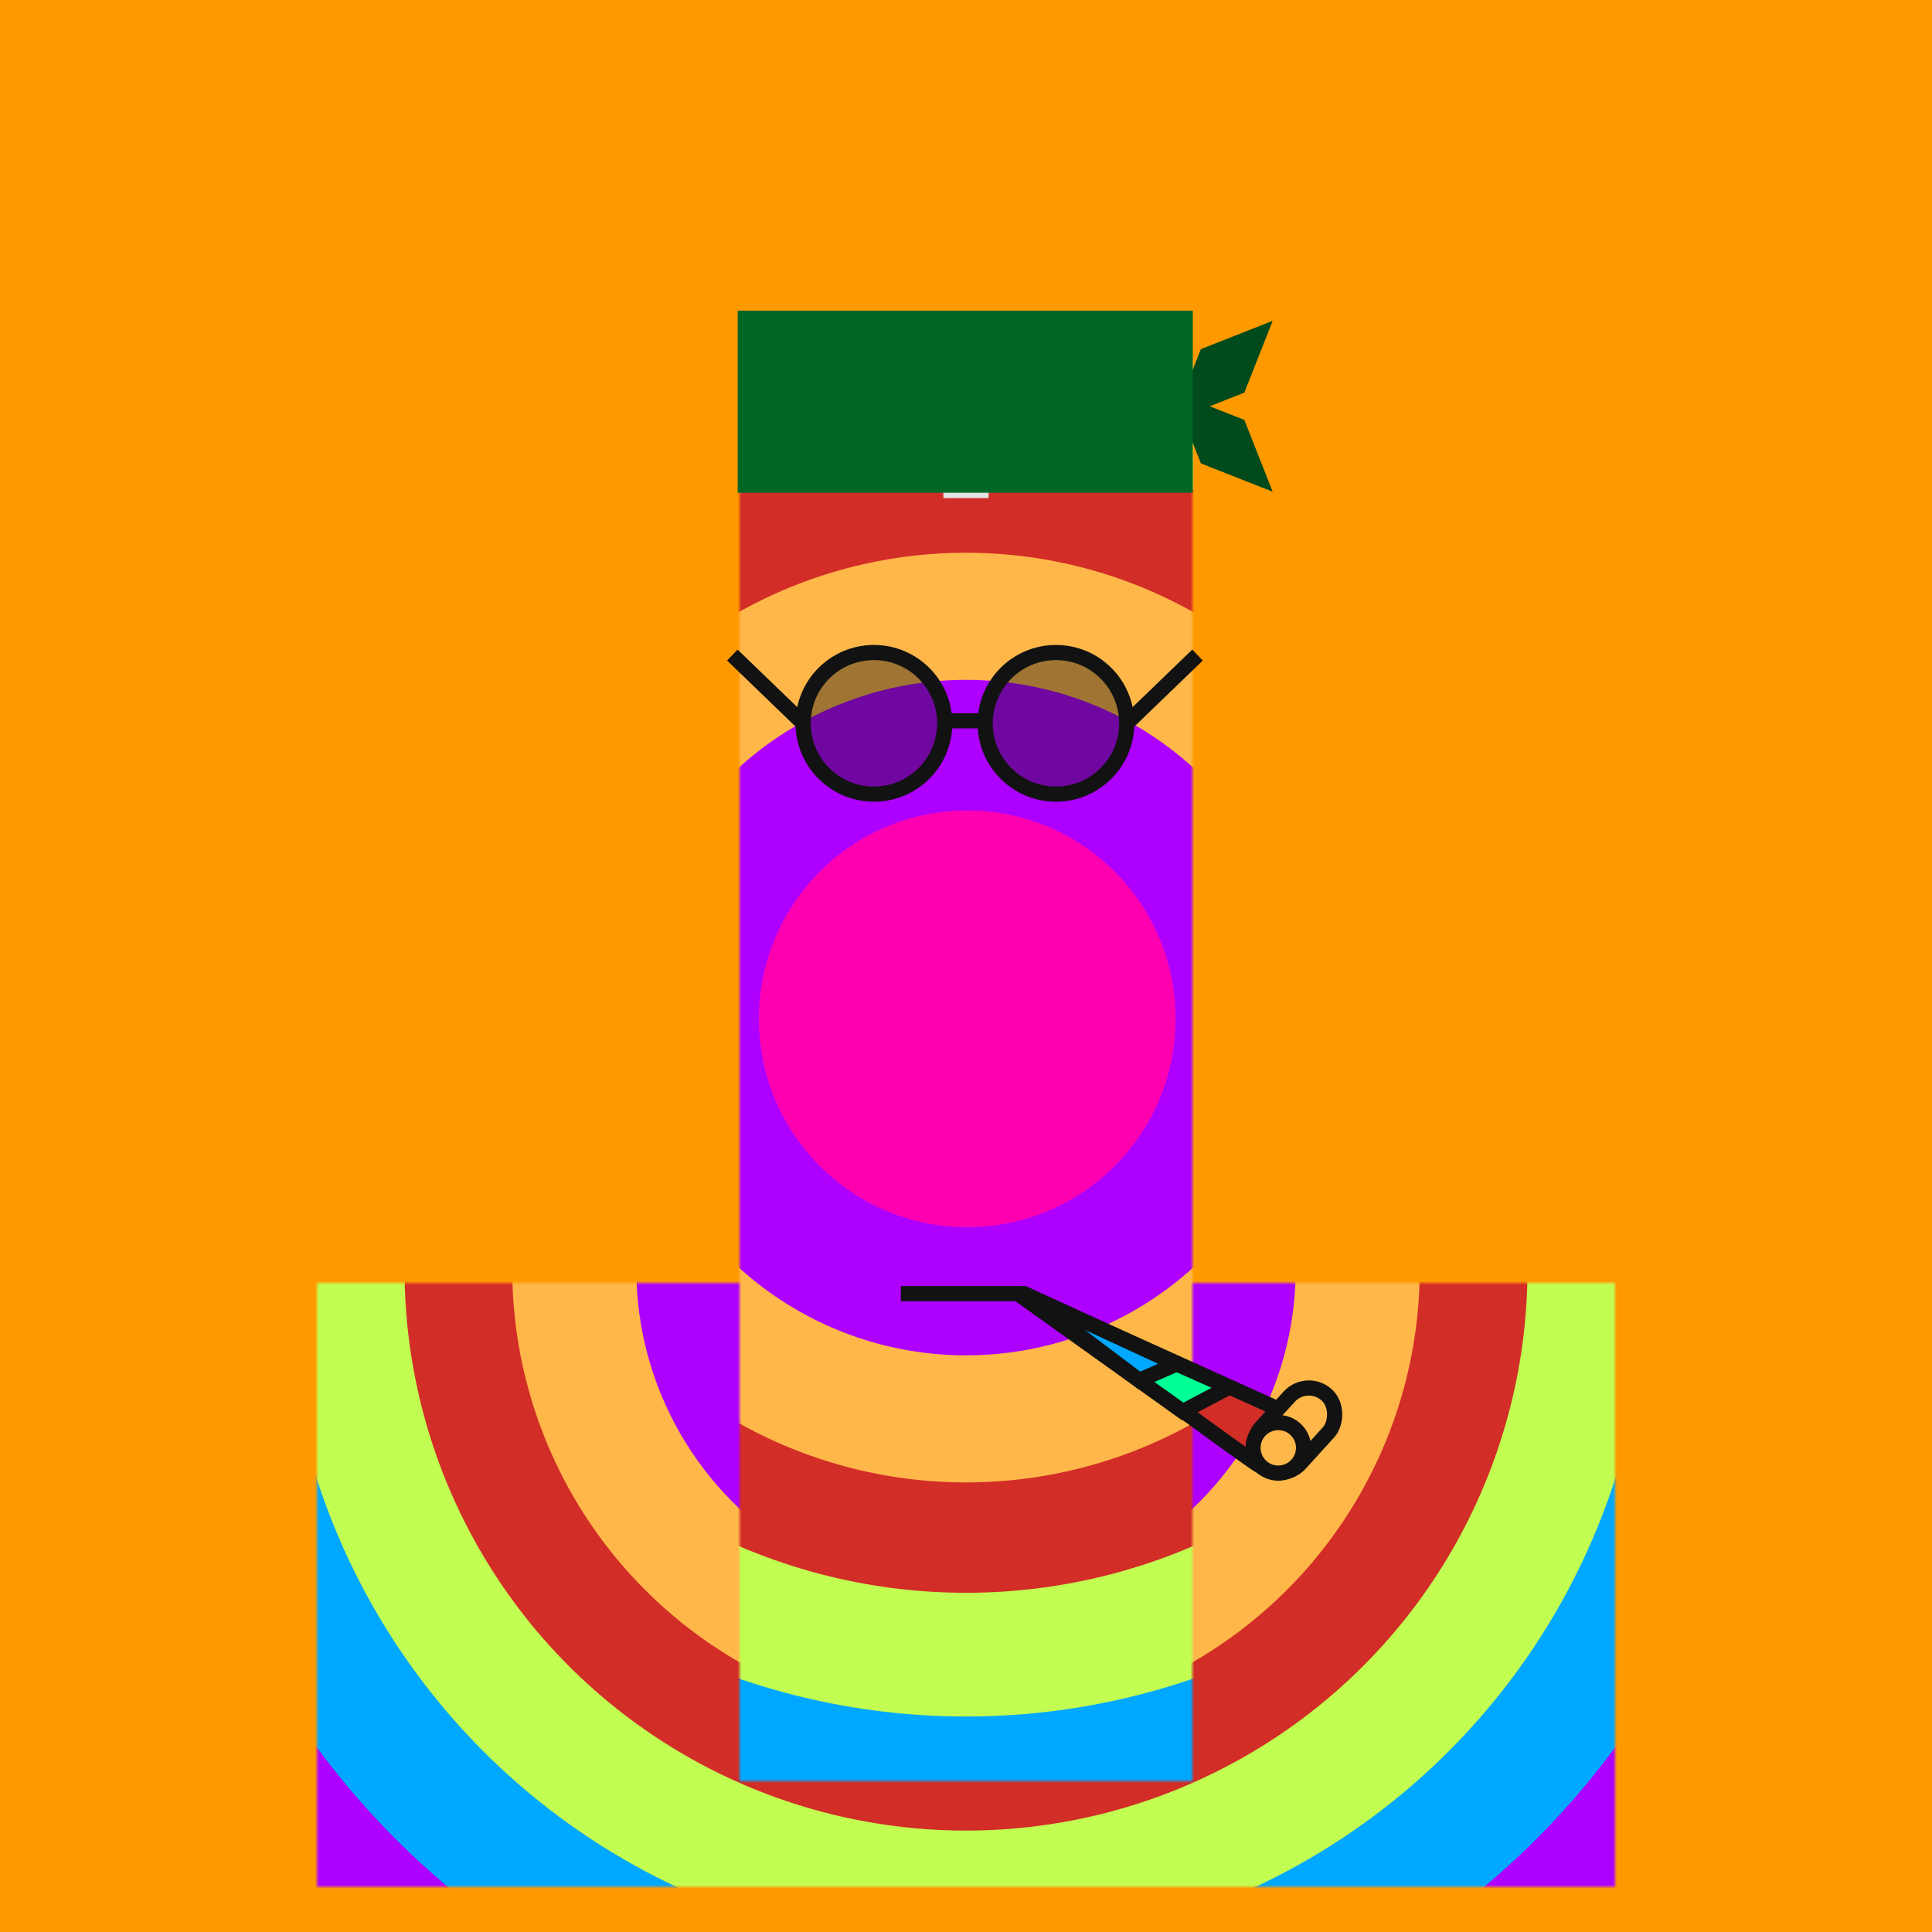 <svg xmlns="http://www.w3.org/2000/svg" viewBox="0 0 512 512"><g id="layer1" transform="translate(0, 0)"><svg width="512" height="512" viewBox="0 0 512 512" fill="none" xmlns="http://www.w3.org/2000/svg">
<g clip-path="url(#clip0_75_1428)">
<path d="M512 0H0V512H512V0Z" fill="#FF9900"/>
<mask id="mask0_75_1428" style="mask-type:alpha" maskUnits="userSpaceOnUse" x="84" y="340" width="344" height="160">
<rect x="84" y="340" width="344" height="160" fill="#DA420F"/>
</mask>
<g mask="url(#mask0_75_1428)">
<circle cx="256" cy="336.328" r="327" fill="#C2FD52"/>
<circle cx="255.999" cy="336.327" r="287.206" fill="#FF00B1"/>
<circle cx="256" cy="336.329" r="253.468" fill="#AD00FF"/>
<circle cx="256" cy="336.328" r="213.675" fill="#00A8FF"/>
<circle cx="256" cy="336.328" r="180.802" fill="#C2FD52"/>
<circle cx="256.001" cy="336.329" r="148.794" fill="#D22D27"/>
<circle cx="256.001" cy="336.329" r="120.246" fill="#FFB74A"/>
<circle cx="256.001" cy="336.329" r="87.373" fill="#AD00FF"/>
<circle cx="256.324" cy="336.652" r="53.894" fill="#FF00B1"/>
<circle cx="256" cy="336.328" r="25.669" fill="#C2FD52"/>
</g>
<mask id="mask1_75_1428" style="mask-type:alpha" maskUnits="userSpaceOnUse" x="196" y="96" width="120" height="376">
<rect x="196" y="96" width="120" height="376" fill="#F15824"/>
</mask>
<g mask="url(#mask1_75_1428)">
<circle cx="256" cy="269.672" r="335" fill="#C2FD52"/>
<circle cx="255.999" cy="269.671" r="294.233" fill="#FF00B1"/>
<circle cx="256" cy="269.672" r="259.669" fill="#AD00FF"/>
<circle cx="256" cy="269.672" r="218.902" fill="#00A8FF"/>
<circle cx="256" cy="269.672" r="185.225" fill="#C2FD52"/>
<circle cx="256" cy="269.672" r="152.434" fill="#D22D27"/>
<circle cx="256" cy="269.672" r="123.188" fill="#FFB74A"/>
<circle cx="256.001" cy="269.673" r="89.511" fill="#AD00FF"/>
<circle cx="256.332" cy="270.004" r="55.212" fill="#FF00B1"/>
<path d="M262 96H250V132H262V96Z" fill="#E3E3E3"/>
</g>
</g>
<defs>
<clipPath id="clip0_75_1428">
<rect width="512" height="512" fill="white"/>
</clipPath>
</defs>
</svg>
</g><g id="layer2" transform="translate(84, 22)"><svg width="344" height="344" viewBox="0 0 344 344" fill="none" xmlns="http://www.w3.org/2000/svg">
<path d="M226.74 81.78L245.767 89.284L253.271 108.311L234.244 100.807L226.74 81.78Z" fill="#004A1C"/>
<path d="M226.74 89.551L245.767 82.047L253.271 63.02L234.244 70.524L226.74 89.551Z" fill="#004A1C"/>
<rect x="111.5" y="60.34" width="120.6" height="48.24" fill="#006727"/>
</svg>
</g><g id="layer3" transform="translate(84, 55)"><svg width="344" height="344" viewBox="0 0 344 344" fill="none" xmlns="http://www.w3.org/2000/svg">
<path d="M128.84 136.69C128.84 126.329 137.239 117.93 147.6 117.93V117.93V117.93C157.961 117.93 166.36 126.329 166.36 136.69V136.69C166.36 147.051 157.961 155.45 147.6 155.45V155.45C137.239 155.45 128.84 147.051 128.84 136.69V136.69V136.69Z" fill="#121212" fill-opacity="0.4"/>
<path d="M128.84 136.69V136.69C128.84 147.051 137.239 155.45 147.6 155.45V155.45C157.961 155.45 166.36 147.051 166.36 136.69V136.69C166.36 126.329 157.961 117.93 147.6 117.93V117.93V117.93C137.239 117.93 128.84 126.329 128.84 136.69V136.69ZM128.84 136.69L110.08 118.6" stroke="#121212" stroke-width="4.02"/>
<path d="M166.36 136.02H177.08" stroke="#121212" stroke-width="4.02"/>
<path d="M177.08 136.69C177.08 126.329 185.479 117.93 195.84 117.93V117.93V117.93C206.201 117.93 214.6 126.329 214.6 136.69V136.69V136.69C214.6 147.051 206.201 155.45 195.84 155.45V155.45C185.479 155.45 177.08 147.051 177.08 136.69V136.69Z" fill="#121212" fill-opacity="0.4"/>
<path d="M214.6 136.69V136.69C214.6 126.329 206.201 117.93 195.84 117.93V117.93V117.93C185.479 117.93 177.08 126.329 177.08 136.69V136.69C177.08 147.051 185.479 155.45 195.84 155.45V155.45C206.201 155.45 214.6 147.051 214.6 136.69V136.69ZM214.6 136.69L233.36 118.6" stroke="#121212" stroke-width="4.02"/>
</svg>
</g><g id="layer4" transform="translate(84, 140)"><svg width="344" height="344" viewBox="0 0 344 344" fill="none" xmlns="http://www.w3.org/2000/svg">
<path d="M154.737 202.82H187.76" stroke="#121212" stroke-width="4.02"/>
<path d="M187.09 202.821C187.09 202.821 246.641 246.706 250.198 248.716L258.238 234.981L187.09 202.821Z" fill="#D22D27" stroke="#121212" stroke-width="4.02"/>
<path d="M185.582 202.703L229.449 234.07L241.68 227.625L185.582 202.703Z" fill="#00FF94" stroke="#121212" stroke-width="4.02"/>
<path d="M187.425 202.82L217.89 225.804L227.827 221.47L187.425 202.82Z" fill="#00A8FF"/>
<path d="M217.89 225.804L216.68 227.409L217.618 228.116L218.694 227.647L217.89 225.804ZM187.425 202.82L188.267 200.995C187.335 200.565 186.228 200.907 185.7 201.788C185.173 202.669 185.394 203.806 186.214 204.425L187.425 202.82ZM227.827 221.47L228.63 223.312L232.735 221.521L228.669 219.645L227.827 221.47ZM219.101 224.2L188.635 201.216L186.214 204.425L216.68 227.409L219.101 224.2ZM186.582 204.645L226.984 223.295L228.669 219.645L188.267 200.995L186.582 204.645ZM218.694 227.647L228.63 223.312L227.023 219.627L217.087 223.962L218.694 227.647Z" fill="#121212"/>
<rect x="262.395" y="224.93" width="14.07" height="25.261" rx="7.035" transform="rotate(42.343 262.395 224.93)" fill="#FFB74A" stroke="#121212" stroke-width="4.02"/>
<path d="M261.46 243.69C261.46 246.17 260.113 248.335 258.11 249.494C257.125 250.064 255.98 250.39 254.76 250.39C251.06 250.39 248.06 247.391 248.06 243.69C248.06 239.99 251.06 236.99 254.76 236.99C258.46 236.99 261.46 239.99 261.46 243.69Z" fill="#FFB74A" stroke="#121212" stroke-width="4.02"/>
</svg>
</g></svg>
